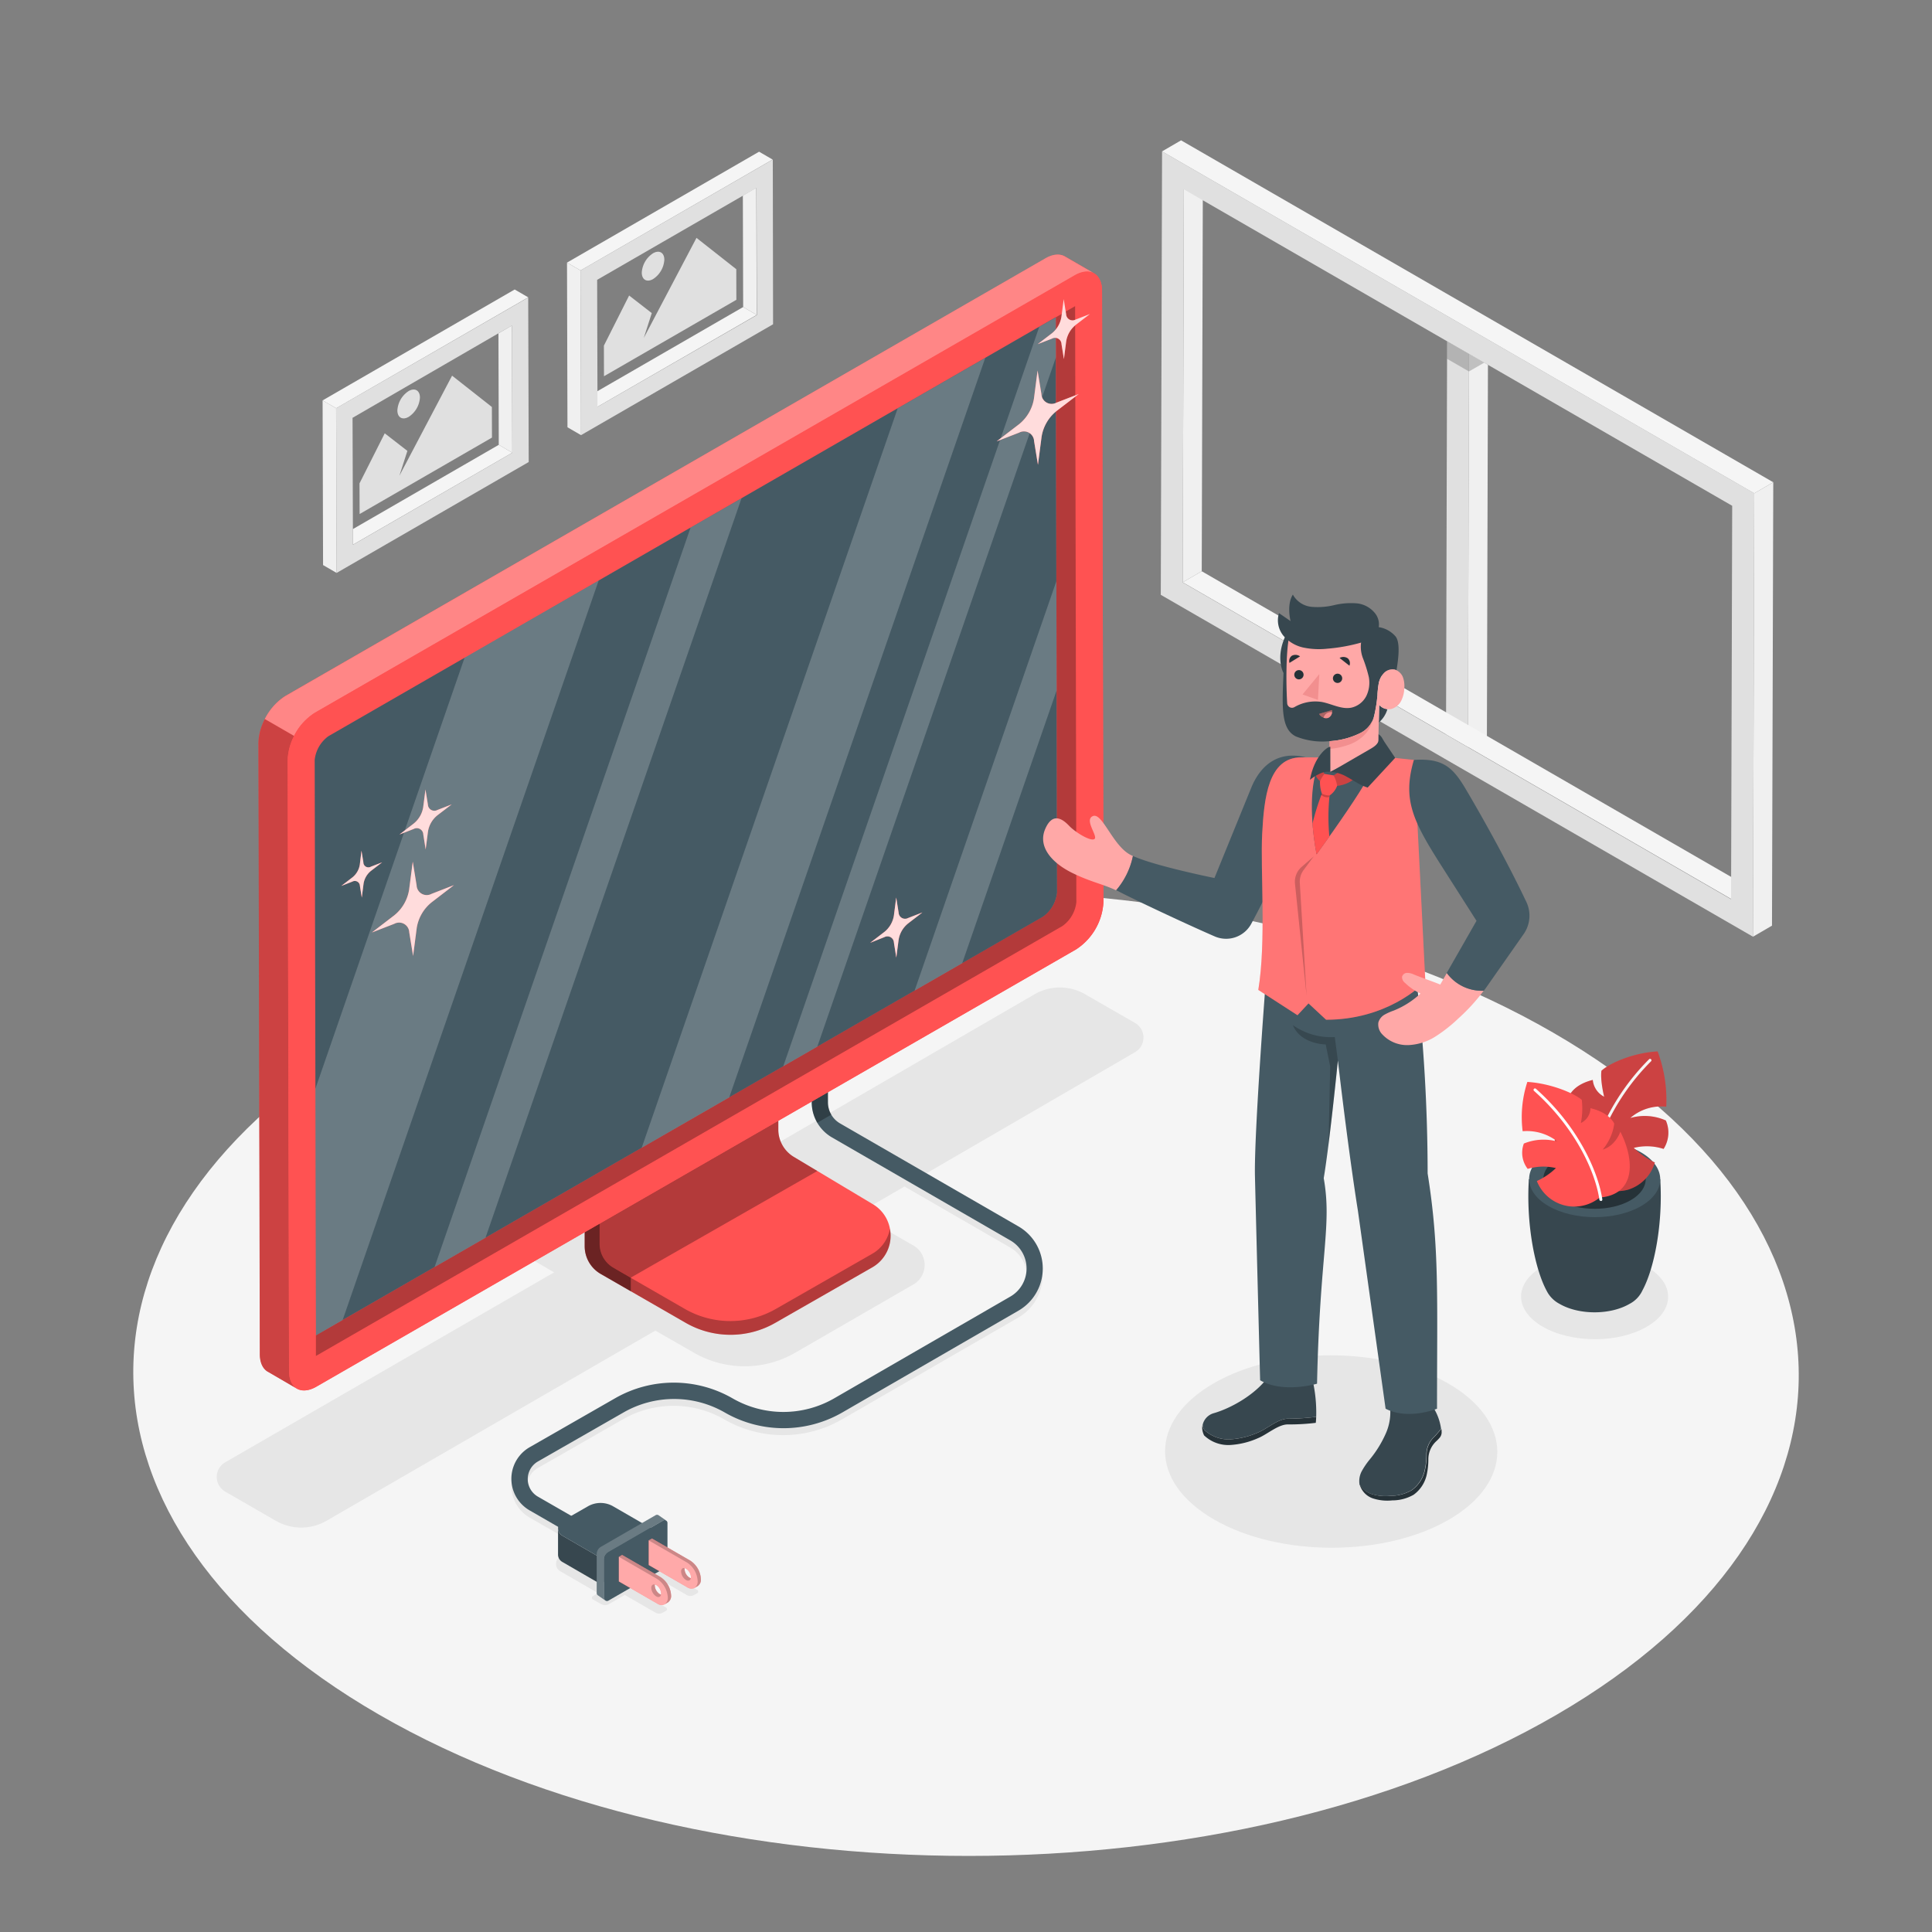 <svg xmlns="http://www.w3.org/2000/svg" viewBox="0 0 500 500"><rect x="0" y="0" width="500" height="500" fill="#808080" stroke="none"/><g id="freepik--Floor--inject-2"><path d="M401.89,267.21c-84.44-48.75-220.89-48.75-304.77,0S13.67,395,98.1,443.75s220.9,48.75,304.79,0S486.33,316,401.89,267.21Z" style="fill:#f5f5f5"></path></g><g id="freepik--Shadows--inject-2"><path d="M293.84,264.79l-13-7.47a13.08,13.08,0,0,0-13.1,0L195.84,299l-6.35-3.65-52.07,30.47,6,3.46L58.28,378.45a4.37,4.37,0,0,0,0,7.57l13.11,7.56a13.12,13.12,0,0,0,13.11,0l85.1-49.22,10,5.73a26.23,26.23,0,0,0,26.19,0l30.59-17.67a5.82,5.82,0,0,0,0-10.09L222,314.06l12.08-7L261.5,322.9a8.39,8.39,0,0,1,0,14.53l-45.61,26.35a26.33,26.33,0,0,1-26.27,0,30.52,30.52,0,0,0-30.36-.06L137.11,376.4a9.43,9.43,0,0,0,0,16.37l12.71,7.32L145,402.83a2.18,2.18,0,0,0-1.1,1.82v.1a2.15,2.15,0,0,0,1.09,1.88l9.78,5.67-1.33.77a.5.5,0,0,0,0,.86l2.17,1.23a2,2,0,0,0,1.94,0l4.14-2.39,7.93,4.57a1.93,1.93,0,0,0,1.93,0l.82-.45a.5.5,0,0,0,0-.86l-8.18-4.72,5.51-3.18,8,4.64a1.92,1.92,0,0,0,1.94,0l.81-.45a.49.49,0,0,0,0-.85l-8.29-4.79,4.17-2.4-3.88-2.22-4.15,2.39-6.91-4-.41.23-2.86-1.66a6.59,6.59,0,0,0-6.56,0l-1.82,1,2.09-3.63-12.72-7.32a5.25,5.25,0,0,1,0-9.1l22.16-12.69a26.31,26.31,0,0,1,26.18.06,30.5,30.5,0,0,0,30.45,0l45.62-26.34a12.59,12.59,0,0,0,0-21.81l-25.34-14.63,55.59-32.27A4.37,4.37,0,0,0,293.84,264.79Z" style="fill:#e6e6e6"></path><path d="M374.81,358.05c-16.85-9.73-44.06-9.73-60.8,0s-16.64,25.49.2,35.21,44.06,9.73,60.8,0S391.65,367.77,374.81,358.05Z" style="fill:#e6e6e6"></path><path d="M426.1,327.78c-7.46-4.31-19.5-4.31-26.91,0s-7.37,11.28.09,15.58,19.5,4.31,26.91,0S433.55,332.08,426.1,327.78Z" style="fill:#e6e6e6"></path></g><g id="freepik--Window--inject-2"><polygon points="374.51 88.29 374.23 190.04 379.89 193.31 380.18 91.56 374.51 88.29" style="fill:#e0e0e0"></polygon><polygon points="380.18 91.56 380.18 91.56 379.89 193.31 384.81 190.45 385.08 94.39 380.18 91.56" style="fill:#f0f0f0"></polygon><rect x="377.34" y="86.66" height="6.54" transform="matrix(0.5, -0.87, 0.87, 0.5, 110.79, 371.75)" style="fill:#e0e0e0"></rect><polygon points="380.16 96.13 380.18 91.56 374.51 88.29 374.5 92.86 380.16 96.13 380.16 96.13" style="opacity:0.2"></polygon><polygon points="380.16 96.13 384.13 93.85 380.18 91.56 380.18 91.56 380.16 96.13" style="opacity:0.2"></polygon><rect x="377.34" y="86.66" height="6.54" transform="matrix(0.5, -0.87, 0.87, 0.5, 110.79, 371.75)" style="fill:#e0e0e0"></rect><polygon points="306.38 48.95 311.3 46.09 311.01 147.84 306.09 150.7 306.38 48.95" style="fill:#f0f0f0"></polygon><polygon points="306.09 150.7 311.01 147.84 452.95 229.79 448.03 232.65 306.09 150.7" style="fill:#f5f5f5"></polygon><path d="M300.74,39.18,454,127.66l-.33,114.76L300.41,153.94ZM448,232.65l.29-101.75L306.38,49l-.29,101.74,141.94,82" style="fill:#e0e0e0"></path><polygon points="300.74 39.18 305.66 36.32 458.92 124.81 454 127.67 300.74 39.18" style="fill:#f5f5f5"></polygon><polygon points="454 127.67 458.92 124.81 458.59 239.56 453.67 242.42 454 127.67" style="fill:#f0f0f0"></polygon></g><g id="freepik--Plant--inject-2"><path d="M429.67,305.16l-17,.5-17-.5c-.73,11.47,1.51,23.16,4.59,28.87h0a7.74,7.74,0,0,0,3.37,3.42c5,2.9,13.1,2.9,18.08,0a7.46,7.46,0,0,0,3.36-3.51C428.18,328.2,430.4,316.57,429.67,305.16Z" style="fill:#37474f"></path><path d="M424.66,298.21c6.65,3.84,6.68,10.07.08,13.91s-17.37,3.84-24,0-6.69-10.07-.08-13.91S418,294.37,424.66,298.21Z" style="fill:#455a64"></path><path d="M422,299.74c5.19,3,5.21,7.85.06,10.85s-13.55,3-18.74,0-5.22-7.86-.06-10.85S416.84,296.74,422,299.74Z" style="fill:#263238"></path><path d="M411.27,305.64a11.2,11.2,0,0,0,10,2.27,10.43,10.43,0,0,0,7-7.06,20.44,20.44,0,0,1-5.45-3.78,14,14,0,0,1,7.72.27,7.85,7.85,0,0,0,.58-7.36,13.47,13.47,0,0,0-9.21-.64,12.21,12.21,0,0,1,9.31-2.93,35.7,35.7,0,0,0-2.23-14.3c-6.33.33-12.47,3.06-14.54,5-.35,2.53.7,6.72.7,6.72a5.44,5.44,0,0,1-2.94-4.35c-4,1-5.66,3-6.28,4.48a16.59,16.59,0,0,0,3.75,7.6c-3.72-1.12-5.23-5.27-5.23-5.27C400.74,295,401.43,304.8,411.27,305.64Z" style="fill:#FF5252"></path><path d="M411.27,305.64a11.2,11.2,0,0,0,10,2.27,10.43,10.43,0,0,0,7-7.06,20.44,20.44,0,0,1-5.45-3.78,14,14,0,0,1,7.72.27,7.85,7.85,0,0,0,.58-7.36,13.47,13.47,0,0,0-9.21-.64,12.21,12.21,0,0,1,9.31-2.93,35.7,35.7,0,0,0-2.23-14.3c-6.33.33-12.47,3.06-14.54,5-.35,2.53.7,6.72.7,6.72a5.44,5.44,0,0,1-2.94-4.35c-4,1-5.66,3-6.28,4.48a16.59,16.59,0,0,0,3.75,7.6c-3.72-1.12-5.23-5.27-5.23-5.27C400.74,295,401.43,304.8,411.27,305.64Z" style="opacity:0.2"></path><path d="M411.05,306.58h0a.37.37,0,0,1-.34-.39c.61-8,5.18-21.2,16.09-32.08a.37.37,0,0,1,.52.52c-10.77,10.74-15.28,23.74-15.88,31.61A.35.35,0,0,1,411.05,306.58Z" style="fill:#f5f5f5"></path><path d="M414,309.92a10.4,10.4,0,0,1-16.26-4.27,17.7,17.7,0,0,0,4.93-3.35,14,14,0,0,0-7.3.21,6.8,6.8,0,0,1-1-6.56,13.43,13.43,0,0,1,8.69-.52,12.84,12.84,0,0,0-9-2.67A29.18,29.18,0,0,1,395.28,280c6,.37,12,2.87,14.08,4.64a19,19,0,0,1-.24,6,4.38,4.38,0,0,0,2.5-3.84c3.78.91,5.48,2.68,6.15,4a13.22,13.22,0,0,1-3,6.71c3.41-1,4.57-4.63,4.57-4.63C423.23,300.54,423.17,309.19,414,309.92Z" style="fill:#FF5252"></path><path d="M414.28,310.79a.37.37,0,0,1-.36-.31c-1-7-6.09-18.52-16.93-28.17a.37.37,0,0,1,0-.52.37.37,0,0,1,.52,0c11,9.79,16.11,21.53,17.17,28.61a.37.37,0,0,1-.31.42Z" style="fill:#fff"></path></g><g id="freepik--Picture--inject-2"><polygon points="129 86.26 91.23 108.06 91.32 136.93 129.08 115.12 129 86.26" style="fill:none"></polygon><polygon points="129 86.26 129.08 115.12 132.58 117.16 132.49 84.24 129 86.26" style="fill:#f0f0f0"></polygon><polygon points="91.32 136.93 91.33 140.97 132.58 117.16 129.08 115.12 91.32 136.93" style="fill:#f5f5f5"></polygon><path d="M136.7,77,87,105.65l.12,42.62,49.71-28.7ZM91.33,141v-4l-.09-28.87L129,86.26l3.49-2,.09,32.91Z" style="fill:#e0e0e0"></path><polygon points="136.7 76.95 133.2 74.92 83.49 103.62 86.99 105.65 136.7 76.95" style="fill:#f5f5f5"></polygon><polygon points="83.49 103.62 83.61 146.24 87.11 148.27 86.99 105.65 83.49 103.62" style="fill:#f0f0f0"></polygon><polygon points="192.25 50.6 154.48 72.4 154.56 101.27 192.33 79.46 192.25 50.6" style="fill:none"></polygon><polygon points="192.25 50.6 192.33 79.46 195.83 81.5 195.73 48.58 192.25 50.6" style="fill:#f0f0f0"></polygon><polygon points="154.56 101.27 154.57 105.31 195.83 81.5 192.33 79.46 154.56 101.27" style="fill:#f5f5f5"></polygon><path d="M200,41.29,150.24,70l.12,42.62,49.71-28.7Zm-45.38,64v-4l-.08-28.87,37.77-21.8,3.48-2,.1,32.92Z" style="fill:#e0e0e0"></path><polygon points="199.95 41.29 196.45 39.26 146.74 67.96 150.24 69.99 199.95 41.29" style="fill:#f5f5f5"></polygon><polygon points="146.74 67.96 146.86 110.58 150.36 112.61 150.24 69.99 146.74 67.96" style="fill:#f0f0f0"></polygon><polygon points="117 97.22 127.3 105.33 127.32 113.25 93.07 133.03 93.04 125.1 99.57 112.14 105.43 116.69 103.36 123.13 106.37 117.41 117 97.22" style="fill:#e0e0e0"></polygon><path d="M105.75,101.21c1.61-.93,2.92-.18,2.93,1.67a6.44,6.44,0,0,1-2.91,5c-1.61.93-2.93.18-2.93-1.67A6.41,6.41,0,0,1,105.75,101.21Z" style="fill:#e0e0e0"></path><polygon points="180.25 61.56 190.55 69.67 190.57 77.59 156.31 97.37 156.29 89.44 162.82 76.48 168.68 81.03 166.61 87.47 169.62 81.75 180.25 61.56" style="fill:#e0e0e0"></polygon><path d="M169,65.55c1.62-.93,2.93-.18,2.93,1.67a6.41,6.41,0,0,1-2.91,5c-1.61.93-2.92.18-2.93-1.67A6.44,6.44,0,0,1,169,65.55Z" style="fill:#e0e0e0"></path></g><g id="freepik--Monitor--inject-2"><path d="M149.8,398.23l-12.71-7.33a9.43,9.43,0,0,1,0-16.37l22.15-12.69a30.52,30.52,0,0,1,30.36.06,26.33,26.33,0,0,0,26.27,0l45.61-26.35a8.39,8.39,0,0,0,0-14.53l-46.17-26.66a10.52,10.52,0,0,1-5.24-9.08V279.2h4.19v6.09a6.32,6.32,0,0,0,3.15,5.45l46.16,26.65a12.59,12.59,0,0,1,0,21.81L218,365.54a30.47,30.47,0,0,1-30.45,0,26.33,26.33,0,0,0-26.18,0l-22.16,12.69a5.25,5.25,0,0,0,0,9.1l12.72,7.32Z" style="fill:#455a64"></path><path d="M214.28,285.29V279.2h-4.19v6.09a10.5,10.5,0,0,0,1.43,5.28l3.63-2.1A6.38,6.38,0,0,1,214.28,285.29Z" style="opacity:0.3"></path><path d="M144.42,395.43v.07s0-.05,0-.07Z" style="fill:#37474f"></path><path d="M155.39,403.14l-9.88-5.72a2.2,2.2,0,0,1-1.09-1.89v6.73h0a2.18,2.18,0,0,0,1.08,1.95l9.88,5.72,13.17-7.6-5.88-3.4Z" style="fill:#37474f"></path><path d="M145.51,397.42l9.88,5.72,7.29-4.21,5.88-3.39-9.87-5.7a6.55,6.55,0,0,0-6.55,0l-6.62,3.79a2.16,2.16,0,0,0-1.09,1.81s0,.05,0,.07v0A2.2,2.2,0,0,0,145.51,397.42Z" style="fill:#455a64"></path><path d="M156.38,413.63V403.57a2.18,2.18,0,0,1,1.1-1.89l14.16-8.18a.72.72,0,0,1,.8.05h0l-1.95-1.36h0a.71.71,0,0,0-.8-.06l-14.17,8.18a2.2,2.2,0,0,0-1.09,1.9v10.06a.72.72,0,0,0,.35.62h0l1.92,1.34h0A.7.7,0,0,1,156.38,413.63Z" style="fill:#455a64"></path><path d="M156.38,413.63V403.57a2.18,2.18,0,0,1,1.1-1.89l14.16-8.18a.72.72,0,0,1,.8.05h0l-1.95-1.36h0a.71.71,0,0,0-.8-.06l-14.17,8.18a2.2,2.2,0,0,0-1.09,1.9v10.06a.72.72,0,0,0,.35.62h0l1.92,1.34h0A.7.7,0,0,1,156.38,413.63Z" style="fill:#fff;opacity:0.2"></path><path d="M172.44,393.55a.72.72,0,0,0-.8-.05l-14.16,8.18a2.18,2.18,0,0,0-1.1,1.89v10.06a.7.7,0,0,0,.32.6.73.73,0,0,0,.78,0l14.16-8.18a2.2,2.2,0,0,0,1.1-1.9V394.13A.71.71,0,0,0,172.44,393.55Z" style="fill:#455a64"></path><path d="M173.68,412.91a6.07,6.07,0,0,0-2.75-4.77L161,402.42l-.84.49,0,6.36,9.91,5.72a1.92,1.92,0,0,0,2,.18h0l.82-.48h0A2,2,0,0,0,173.68,412.91Zm-2.59-.24a1.54,1.54,0,0,1-.37-.14,2.82,2.82,0,0,1-1.27-2.2,1.09,1.09,0,0,1,0-.26,1.37,1.37,0,0,1,.38.14,2.78,2.78,0,0,1,1.27,2.21A.93.93,0,0,1,171.09,412.67Z" style="fill:#FF5252"></path><path d="M173.68,412.91a6.07,6.07,0,0,0-2.75-4.77L161,402.42l-.84.49,0,6.36,9.91,5.72a1.92,1.92,0,0,0,2,.18h0l.82-.48h0A2,2,0,0,0,173.68,412.91Zm-2.59-.24a1.54,1.54,0,0,1-.37-.14,2.82,2.82,0,0,1-1.27-2.2,1.09,1.09,0,0,1,0-.26,1.37,1.37,0,0,1,.38.14,2.78,2.78,0,0,1,1.27,2.21A.93.93,0,0,1,171.09,412.67Z" style="fill:#fff;opacity:0.5"></path><path d="M173.68,412.91a6.07,6.07,0,0,0-2.75-4.77L161,402.42l-.84.49,9.9,5.72a6.08,6.08,0,0,1,2.76,4.77,1.94,1.94,0,0,1-.8,1.77h0l.82-.48h0A2,2,0,0,0,173.68,412.91Z" style="opacity:0.2"></path><g style="opacity:0.2"><path d="M169.45,410.33a1.09,1.09,0,0,1,0-.26c-.52-.11-.89.22-.9.88a2.8,2.8,0,0,0,1.27,2.19c.63.36,1.15.15,1.26-.46a1.36,1.36,0,0,1-.39-.15A2.82,2.82,0,0,1,169.45,410.33Z"></path></g><path d="M181.39,408.66a6.07,6.07,0,0,0-2.75-4.77l-9.91-5.72-.84.49,0,6.37,9.91,5.72a1.94,1.94,0,0,0,2,.18h0l.82-.48h0l0,0h0A2,2,0,0,0,181.39,408.66Zm-2.58-.23a1.3,1.3,0,0,1-.38-.15,2.8,2.8,0,0,1-1.27-2.19,1.18,1.18,0,0,1,0-.27,1.3,1.3,0,0,1,.38.15,2.8,2.8,0,0,1,1.28,2.2A2,2,0,0,1,178.81,408.43Z" style="fill:#FF5252"></path><path d="M181.39,408.66a6.07,6.07,0,0,0-2.75-4.77l-9.91-5.72-.84.49,0,6.37,9.91,5.72a1.94,1.94,0,0,0,2,.18h0l.82-.48h0l0,0h0A2,2,0,0,0,181.39,408.66Zm-2.58-.23a1.3,1.3,0,0,1-.38-.15,2.8,2.8,0,0,1-1.27-2.19,1.18,1.18,0,0,1,0-.27,1.3,1.3,0,0,1,.38.15,2.8,2.8,0,0,1,1.28,2.2A2,2,0,0,1,178.81,408.43Z" style="fill:#fff;opacity:0.5"></path><path d="M181.39,408.66a6.07,6.07,0,0,0-2.75-4.77l-9.91-5.72-.84.49,9.91,5.72a6.07,6.07,0,0,1,2.75,4.77,2,2,0,0,1-.8,1.78h0l.82-.48h0l0,0h0A2,2,0,0,0,181.39,408.66Z" style="opacity:0.2"></path><g style="opacity:0.2"><path d="M177.16,406.09a1.12,1.12,0,0,1,0-.27c-.51-.11-.89.23-.89.88a2.78,2.78,0,0,0,1.26,2.2c.63.36,1.15.14,1.26-.47a1.47,1.47,0,0,1-.39-.15A2.8,2.8,0,0,1,177.16,406.09Z"></path></g><path d="M230.31,318a9.3,9.3,0,0,0-4.41-6.35L205.43,299.4a8.28,8.28,0,0,1-4-7.1v-9.75l-46.25,26.74-3.86,2.23v11a8.28,8.28,0,0,0,4.14,7.17l22,12.66a23.28,23.28,0,0,0,23.19,0L225.73,328A9.42,9.42,0,0,0,230.31,318Z" style="fill:#FF5252"></path><path d="M225.73,324.48l-24.94,14.27a23.66,23.66,0,0,1-23.55,0l-18.51-10.66a7.13,7.13,0,0,1-3.55-6.14V309.29l-3.86,2.23v11a8.28,8.28,0,0,0,4.14,7.17l22,12.66a23.28,23.28,0,0,0,23.19,0L225.73,328a9.42,9.42,0,0,0,4.58-10A9.33,9.33,0,0,1,225.73,324.48Z" style="opacity:0.3"></path><path d="M158.73,328.05a7.13,7.13,0,0,1-3.55-6.14V309.29l-3.86,2.23v11a8.28,8.28,0,0,0,4.14,7.17l7.79,4.49v-3.5Z" style="opacity:0.4"></path><path d="M158.73,328.05l4.51,2.6h0l48.29-27.6-6.1-3.65a8.28,8.28,0,0,1-4-7.1v-9.75l-46.25,26.74v12.62A7.13,7.13,0,0,0,158.73,328.05Z" style="opacity:0.3"></path><path d="M285.21,75.29c0-2.21-.78-3.77-2-4.51h0l0,0,0,0-7.41-4.29h0c-1.3-.82-3.12-.75-5.15.42L73.94,180.08c-.26.15-.52.32-.77.49l-.23.18c-.17.13-.35.26-.51.4l-.26.22-.47.42c-.08.08-.16.17-.25.25l-.44.47-.23.26c-.14.17-.29.34-.43.52l-.2.25c-.14.19-.29.39-.43.6l-.15.22c-.16.23-.3.46-.45.7l-.1.16c-.17.29-.33.58-.49.88h0c-.09.18-.18.36-.26.55s-.09.17-.13.26l-.21.5-.13.33-.17.47-.13.37c0,.15-.09.3-.13.44s-.07.28-.11.42-.07.27-.1.41l-.09.45-.06.37a4.78,4.78,0,0,0-.06.53c0,.09,0,.19,0,.29,0,.27,0,.54,0,.8l.36,158.18c0,2.12.72,3.63,1.88,4.41h0a3.84,3.84,0,0,0,.39.22l7.31,4.26.11.06,0,0c1.28.67,3,.54,4.91-.56L278.51,245.69a15.58,15.58,0,0,0,7.06-12.23Zm-12,6.83-118.3,68.12h0l-34.7,20h0L85,190.52,278.24,79.23Z" style="fill:#FF5252"></path><path d="M74.8,354.86l-.36-158.17a15.53,15.53,0,0,1,7.06-12.22L278.11,71.24c1.94-1.12,3.7-1.23,5-.52l-7.41-4.29h0c-1.3-.82-3.12-.75-5.15.42L73.94,180.08a15.57,15.57,0,0,0-7.06,12.22l.36,158.18c0,2.12.72,3.63,1.88,4.41h0a3.84,3.84,0,0,0,.39.22l7.31,4.26C75.58,358.63,74.8,357.07,74.8,354.86Z" style="fill:#FF5252"></path><path d="M275.69,66.43h0c-1.3-.82-3.12-.75-5.15.42L73.94,180.08a14.88,14.88,0,0,0-5.41,6l7.57,4.37a14.74,14.74,0,0,1,5.4-6L278.11,71.24c1.94-1.12,3.7-1.23,5-.52Z" style="fill:#fff;opacity:0.3"></path><path d="M66.88,192.3l.36,158.18c0,2.12.72,3.63,1.88,4.41h0a3.84,3.84,0,0,0,.39.22l7.31,4.26c-1.25-.75-2-2.31-2-4.52l-.36-158.17a13.82,13.82,0,0,1,1.66-6.21l-7.57-4.37A14,14,0,0,0,66.88,192.3Z" style="opacity:0.2"></path><path d="M283.18,70.77l0,0,0,0Z" style="fill:#ffa8a7"></path><path d="M285.21,75.29c0-2.21-.78-3.77-2-4.51l0,0,0,0c-1.29-.71-3.05-.6-5,.52L81.5,184.47a15.53,15.53,0,0,0-7.06,12.22l.36,158.17c0,2.21.78,3.77,2,4.52l.11.06,0,0c1.28.67,3,.54,4.91-.56L278.51,245.69a15.58,15.58,0,0,0,7.06-12.23ZM275,239.63,81.77,350.92l-.34-154.25A8.75,8.75,0,0,1,85,190.52L278.24,79.23l.34,154.25A8.75,8.75,0,0,1,275,239.63Z" style="fill:#FF5252"></path><path d="M278.24,79.23l-5,2.89L273.57,231a8.8,8.8,0,0,1-3.57,6.15L81.76,345.59v5.33L275,239.63a8.75,8.75,0,0,0,3.56-6.15Z" style="fill:#FF5252"></path><path d="M278.24,79.23l-5,2.89L273.57,231a8.8,8.8,0,0,1-3.57,6.15L81.76,345.59v5.33L275,239.63a8.75,8.75,0,0,0,3.56-6.15Z" style="opacity:0.3"></path><path d="M273.57,231l-.34-148.92L85,190.52a8.75,8.75,0,0,0-3.56,6.15l.33,148.92L270,237.19A8.8,8.8,0,0,0,273.57,231Z" style="fill:#455a64"></path><g style="opacity:0.2"><polygon points="232.32 105.68 166.07 297.04 188.73 284 254.98 92.63 232.32 105.68" style="fill:#fff"></polygon><polygon points="178.72 136.54 112.47 327.9 125.65 320.32 191.9 128.96 178.72 136.54" style="fill:#fff"></polygon><polygon points="120.23 170.22 81.62 281.77 81.76 345.59 88.68 341.61 154.93 150.24 120.23 170.22" style="fill:#fff"></polygon><polygon points="273.39 150.4 236.7 256.37 249.02 249.28 273.45 178.7 273.39 150.4" style="fill:#fff"></polygon><polygon points="273.24 82.12 268.96 84.58 202.71 275.94 211.52 270.87 273.26 92.53 273.24 82.12" style="fill:#fff"></polygon></g></g><g id="freepik--Sparkles--inject-2"><path d="M106.82,223l1,6.13a2.62,2.62,0,0,0,3.86,2.2l5.81-2.26-5.8,4.46a10.64,10.64,0,0,0-3.84,6.64l-.94,7.23-1-6.12a2.62,2.62,0,0,0-3.86-2.2l-5.81,2.25,5.8-4.45a10.66,10.66,0,0,0,3.84-6.65Z" style="fill:#FF5252"></path><path d="M110.11,204.32l.63,3.9a1.67,1.67,0,0,0,2.46,1.4l3.7-1.44L113.2,211a6.75,6.75,0,0,0-2.44,4.23l-.6,4.61-.62-3.9a1.67,1.67,0,0,0-2.46-1.41l-3.7,1.44,3.69-2.84a6.79,6.79,0,0,0,2.45-4.23Z" style="fill:#FF5252"></path><path d="M268.52,95.89l1,6.12a2.63,2.63,0,0,0,3.87,2.2l5.81-2.25-5.81,4.45a10.65,10.65,0,0,0-3.83,6.65l-.94,7.23-1-6.12a2.62,2.62,0,0,0-3.86-2.21l-5.82,2.26,5.81-4.45a10.66,10.66,0,0,0,3.84-6.65Z" style="fill:#FF5252"></path><path d="M275.29,77.4l.62,3.9a1.66,1.66,0,0,0,2.46,1.4l3.7-1.43-3.69,2.83a6.84,6.84,0,0,0-2.45,4.24l-.59,4.6-.63-3.9a1.66,1.66,0,0,0-2.46-1.4l-3.7,1.43,3.7-2.83A6.78,6.78,0,0,0,274.69,82Z" style="fill:#FF5252"></path><path d="M231.94,232.27l.62,3.9a1.67,1.67,0,0,0,2.46,1.41l3.7-1.44L235,239a6.77,6.77,0,0,0-2.44,4.23l-.6,4.6-.62-3.9a1.67,1.67,0,0,0-2.46-1.4L225.2,244l3.7-2.84a6.78,6.78,0,0,0,2.44-4.23Z" style="fill:#FF5252"></path><path d="M93.55,220.15l.49,3A1.3,1.3,0,0,0,96,224.29l2.9-1.12L96,225.39a5.3,5.3,0,0,0-1.91,3.31l-.46,3.6-.49-3.05a1.31,1.31,0,0,0-1.93-1.1l-2.89,1.13,2.89-2.22a5.26,5.26,0,0,0,1.91-3.31Z" style="fill:#FF5252"></path><g style="opacity:0.8"><path d="M106.82,223l1,6.13a2.62,2.62,0,0,0,3.86,2.2l5.81-2.26-5.8,4.46a10.64,10.64,0,0,0-3.84,6.64l-.94,7.23-1-6.12a2.62,2.62,0,0,0-3.86-2.2l-5.81,2.25,5.8-4.45a10.66,10.66,0,0,0,3.84-6.65Z" style="fill:#fff"></path><path d="M110.11,204.32l.63,3.9a1.67,1.67,0,0,0,2.46,1.4l3.7-1.44L113.2,211a6.75,6.75,0,0,0-2.44,4.23l-.6,4.61-.62-3.9a1.67,1.67,0,0,0-2.46-1.41l-3.7,1.44,3.69-2.84a6.79,6.79,0,0,0,2.45-4.23Z" style="fill:#fff"></path><path d="M268.52,95.89l1,6.12a2.63,2.63,0,0,0,3.87,2.2l5.81-2.25-5.81,4.45a10.65,10.65,0,0,0-3.83,6.65l-.94,7.23-1-6.12a2.62,2.62,0,0,0-3.86-2.21l-5.82,2.26,5.81-4.45a10.66,10.66,0,0,0,3.84-6.65Z" style="fill:#fff"></path><path d="M275.29,77.4l.62,3.9a1.66,1.66,0,0,0,2.46,1.4l3.7-1.43-3.69,2.83a6.84,6.84,0,0,0-2.45,4.24l-.59,4.6-.63-3.9a1.66,1.66,0,0,0-2.46-1.4l-3.7,1.43,3.7-2.83A6.78,6.78,0,0,0,274.69,82Z" style="fill:#fff"></path><path d="M231.94,232.27l.62,3.9a1.67,1.67,0,0,0,2.46,1.41l3.7-1.44L235,239a6.77,6.77,0,0,0-2.44,4.23l-.6,4.6-.62-3.9a1.67,1.67,0,0,0-2.46-1.4L225.2,244l3.7-2.84a6.78,6.78,0,0,0,2.44-4.23Z" style="fill:#fff"></path><path d="M93.55,220.15l.49,3A1.3,1.3,0,0,0,96,224.29l2.9-1.12L96,225.39a5.3,5.3,0,0,0-1.91,3.31l-.46,3.6-.49-3.05a1.31,1.31,0,0,0-1.93-1.1l-2.89,1.13,2.89-2.22a5.26,5.26,0,0,0,1.91-3.31Z" style="fill:#fff"></path></g></g><g id="freepik--Character--inject-2"><path d="M292.15,221c-4.34-2.66-6.94-10.76-9.3-9.8s1.39,5.25.39,5.94-5-1.79-6.54-3.41-4.23-3.76-6.2.81,1.68,8.74,6.95,11.35c4.78,2.36,7.85,2.85,11.41,4.53a19.59,19.59,0,0,0,4.34-8.87A11.06,11.06,0,0,1,292.15,221Z" style="fill:#ffa8a7"></path><path d="M338.38,196.12c-7.1-2-12,1.47-14.58,7.8l-9.5,23.31s-15.5-3.13-21.1-5.71a19.59,19.59,0,0,1-4.34,8.87c.36.17.72.34,1.09.54,2.8,1.48,16.31,7.89,24.41,11.41a7.4,7.4,0,0,0,9.48-3.29C332.32,223.29,340.81,203.21,338.38,196.12Z" style="fill:#455a64"></path><path d="M311.62,370a9.13,9.13,0,0,0,6.81,2.49,20.68,20.68,0,0,0,7.22-1.8c2.3-.94,5.2-3.58,7.69-3.53a59.11,59.11,0,0,0,7.29-.49,37.61,37.61,0,0,0-1-9.79L328,356.58c-3.14,4.27-9.25,7.82-13.87,9.15a4.06,4.06,0,0,0-2.88,3,.15.15,0,0,1,0,.07A4.84,4.84,0,0,0,311.62,370Z" style="fill:#37474f"></path><path d="M333.34,367.17c-2.49-.05-5.39,2.59-7.69,3.53a20.68,20.68,0,0,1-7.22,1.8,9.13,9.13,0,0,1-6.81-2.49,4.84,4.84,0,0,1-.41-1.17.15.15,0,0,0,0-.07,3.76,3.76,0,0,0,0,1.53,5,5,0,0,0,.41,1.18,9.08,9.08,0,0,0,6.81,2.48,20.68,20.68,0,0,0,7.22-1.8c2.3-.94,5.2-3.57,7.69-3.52a55.91,55.91,0,0,0,7.18-.41c.06-.52.09-1,.11-1.55A59.11,59.11,0,0,1,333.34,367.17Z" style="fill:#263238"></path><path d="M369.21,376.44a17.58,17.58,0,0,1-.38,3.76,8.68,8.68,0,0,1-3.46,5.47,11.24,11.24,0,0,1-5.5,1.46,12.4,12.4,0,0,1-5-.52,5.68,5.68,0,0,1-2.95-2.39.2.2,0,0,1,0,.07,5.28,5.28,0,0,0,3.4,3.5,12.17,12.17,0,0,0,5,.51,11.14,11.14,0,0,0,5.51-1.45,8.68,8.68,0,0,0,3.46-5.47,18.3,18.3,0,0,0,.37-3.76,6.35,6.35,0,0,1,2-4.59,9.53,9.53,0,0,0,.89-.91,2.17,2.17,0,0,0,.54-1.63c0-.24,0-.47-.07-.69-.46.53-1.54,1.8-1.81,2.05A6.27,6.27,0,0,0,369.21,376.44Z" style="fill:#263238"></path><path d="M359.65,363.36a13.56,13.56,0,0,1-1,7.61,29,29,0,0,1-4.07,6.63,19.5,19.5,0,0,0-2.12,3.07,5.47,5.47,0,0,0-.61,3.55,5.68,5.68,0,0,0,2.95,2.39,12.4,12.4,0,0,0,5,.52,11.24,11.24,0,0,0,5.5-1.46,8.68,8.68,0,0,0,3.46-5.47,17.58,17.58,0,0,0,.38-3.76,6.27,6.27,0,0,1,2-4.59c.27-.25,1.35-1.52,1.81-2.05a13.78,13.78,0,0,0-1.87-5.31Z" style="fill:#37474f"></path><path d="M327.47,255.4s-2.94,38.34-2.69,49,1.34,52.81,1.34,52.81c6,3.49,14.73.89,14.73.89.71-33.64,3.91-40.88,1.73-53.19,1.54-9.14,3.66-30.44,3.66-30.44,3,25.62,5.18,38.82,5.18,38.82l7.17,51.28c5.89,3.05,13.31,0,13.31,0,0-29.23.64-41.6-2.43-60.89a440.07,440.07,0,0,0-3-51Z" style="fill:#455a64"></path><path d="M334.59,265.3c2.06,5,8.5,5,8.5,5l1.16,5.68-.43,20.19c1.23-9.82,2.42-21.7,2.42-21.7l-.8-6.08A17.06,17.06,0,0,1,334.59,265.3Z" style="opacity:0.2"></path><path d="M361.16,164.7a7.19,7.19,0,0,0-4.57-2.43l-23.87,2.22c-2.75,5.83-.55,9.68-.55,9.68-.37,8.9-.68,14.55,3.23,16.43a18.4,18.4,0,0,0,8.72,1.21,20.72,20.72,0,0,0,8-2.13l.13-.07a6.7,6.7,0,0,0,3.42-4.49,36,36,0,0,0,.82-5.26,22.94,22.94,0,0,1,.33-3,5.43,5.43,0,0,1,1.34-2.67,3.11,3.11,0,0,1,2.75-.92,2.72,2.72,0,0,1,.5.19C362.08,169.51,362.28,166.08,361.16,164.7Z" style="fill:#37474f"></path><path d="M352.42,165.38a8.26,8.26,0,0,0,.32,5,36.27,36.27,0,0,1,1.51,4.85,7.93,7.93,0,0,1-.65,4.9,5.79,5.79,0,0,1-3.81,3c-2.56.54-5.07-.95-7.64-1.45A10.71,10.71,0,0,0,335,183a1.25,1.25,0,0,1-1.88-1c-.31-5.12-.3-13.15.46-16.91Z" style="fill:#ffa8a7"></path><polygon points="354.86 188.25 354.86 188.25 354.85 188.25 354.86 188.25" style="fill:#ffa8a7"></polygon><path d="M356.94,182.42s-.05,2.08-.1,4.56a7.18,7.18,0,0,0,2.22-3.45A3.22,3.22,0,0,1,356.94,182.42Z" style="fill:#37474f"></path><path d="M334,160.74l-3-2.06a6.31,6.31,0,0,0,1.14,5.84,9.42,9.42,0,0,0,5.23,3.08,19.82,19.82,0,0,0,6.15.28,45.5,45.5,0,0,0,8.88-1.62,7.18,7.18,0,0,0,3.49-1.83,4.62,4.62,0,0,0,.18-5.44,6.92,6.92,0,0,0-4.9-2.84,18.72,18.72,0,0,0-5.91.46,18.14,18.14,0,0,1-5.91.43,6.17,6.17,0,0,1-4.76-3.16C332.9,156.59,334,160.74,334,160.74Z" style="fill:#37474f"></path><polygon points="341.44 174.45 337.09 179.73 341.08 181.14 341.44 174.45" style="fill:#f28f8f"></polygon><path d="M344.73,183.76l-3.36,1a2.07,2.07,0,0,0,2.27,1A1.85,1.85,0,0,0,344.73,183.76Z" style="fill:#f28f8f"></path><path d="M344.73,183.76l-3.36,1a2.07,2.07,0,0,0,2.27,1A1.85,1.85,0,0,0,344.73,183.76Z" style="opacity:0.3"></path><path d="M342.54,185.76a1.81,1.81,0,0,0,1.1.07,1.69,1.69,0,0,0,1.09-1.52,2,2,0,0,0-1.3.24A2,2,0,0,0,342.54,185.76Z" style="fill:#f28f8f"></path><path d="M347.36,175.61a1.2,1.2,0,1,1-1.13-1.26A1.2,1.2,0,0,1,347.36,175.61Z" style="fill:#263238"></path><path d="M337.36,174.69a1.21,1.21,0,0,1-1.26,1.13,1.2,1.2,0,1,1,1.26-1.13Z" style="fill:#263238"></path><path d="M336.45,169.87l-2.74,1.69a1.71,1.71,0,0,1,.61-1.85A2,2,0,0,1,336.45,169.87Z" style="fill:#263238"></path><path d="M346.68,170.28l2.55,2a1.69,1.69,0,0,0-.42-1.9A2,2,0,0,0,346.68,170.28Z" style="fill:#263238"></path><path d="M366,196.68l-5-.53L336.75,196c-8.52,0-9.61,10.49-10.1,19.77s1.08,27.95-1,40.42l10.14,6.55,2.85-3.06,4.55,4.23c15.43,0,24.51-8.56,25.68-10Z" style="fill:#FF5252"></path><path d="M366,196.68l-5-.53L336.75,196c-8.52,0-9.61,10.49-10.1,19.77s1.08,27.95-1,40.42l10.14,6.55,2.85-3.06,4.55,4.23c15.43,0,24.51-8.56,25.68-10Z" style="fill:#fff;opacity:0.2"></path><path d="M340.73,199.22c-2.27,7.24-.85,17.33,0,21.87,5.76-7.92,11.15-15.87,12.84-19l-8-3.9Z" style="fill:#455a64"></path><path d="M363.05,175.19a3.4,3.4,0,0,0-1.65-1.73,2.72,2.72,0,0,0-.5-.19,3.11,3.11,0,0,0-2.75.92,5.43,5.43,0,0,0-1.34,2.67,22.94,22.94,0,0,0-.33,3,36.41,36.41,0,0,1-.85,5.39,6.64,6.64,0,0,1-3.4,4.37l-.12.06a20.72,20.72,0,0,1-8,2.13v8l11.28-5.57a2.71,2.71,0,0,0,1.34-2.27c0-1.28.06-3.7.09-5,.05-2.48.1-4.56.1-4.56a3.22,3.22,0,0,0,2.12,1.11,2.73,2.73,0,0,0,1.11-.06,4.17,4.17,0,0,0,2.49-2.12,7.77,7.77,0,0,0,.79-3.23A6.61,6.61,0,0,0,363.05,175.19Z" style="fill:#ffa8a7"></path><path d="M353.72,189.52a7.52,7.52,0,0,0,1.39-2.89,6.71,6.71,0,0,1-2.88,3l-.12.06a20.72,20.72,0,0,1-8,2.13v2a20.44,20.44,0,0,0,4.72-1A10.63,10.63,0,0,0,353.72,189.52Z" style="fill:#f28f8f"></path><path d="M344.09,205.87l-2-.48a64.55,64.55,0,0,0-2.42,7.75,77.71,77.71,0,0,0,1.05,8c1.13-1.55,2.24-3.11,3.32-4.63A52.78,52.78,0,0,1,344.09,205.87Z" style="fill:#FF5252"></path><path d="M344,206.28c0-.13,0-.28,0-.41l-2-.48-.11.3a2.53,2.53,0,0,0,1.12.59A2.42,2.42,0,0,0,344,206.28Z" style="opacity:0.2"></path><path d="M345.15,200.67l1.56-1,3.64,2a8.42,8.42,0,0,1-4.29,1.7Z" style="fill:#FF5252"></path><path d="M342.74,200.28l-.47-1.06-1.84,1.15a3.35,3.35,0,0,0,1.19,1.74Z" style="fill:#FF5252"></path><path d="M345.15,200.67l1.56-1,3.64,2a8.42,8.42,0,0,1-4.29,1.7Z" style="opacity:0.2"></path><path d="M342.74,200.28l-.47-1.06-1.84,1.15a3.35,3.35,0,0,0,1.19,1.74Z" style="opacity:0.2"></path><path d="M346.06,203.35a9,9,0,0,0-.91-2.68l-2.41-.39a9.55,9.55,0,0,0-1.12,1.83,8.6,8.6,0,0,0,.48,3.28,4.32,4.32,0,0,0,2,.48A5.23,5.23,0,0,0,346.06,203.35Z" style="fill:#FF5252"></path><path d="M344.3,199.82c3.82-.06,6.16,3,9.65,4l7.12-7.69-2.76-4.1c-.55-.82-.71-1.51-1.54-2h0l0,1.49c0,.88-1.06,1.69-1.82,2.13Z" style="fill:#37474f"></path><path d="M344.3,199.82c-2.12-.66-5.29,2-5.29,2,1.11-6.14,4.46-8.56,5.28-8.56Z" style="fill:#37474f"></path><path d="M340,221.63l-2.61,3.51a5.06,5.06,0,0,0-1,3.34l1.75,29.17-3-28.94a5.08,5.08,0,0,1,1.74-4.37Z" style="opacity:0.2"></path><path d="M378.82,255.38a11.43,11.43,0,0,1-4.37-3.58l-1.71,3c-2.25-.91-4.62-1.7-6.86-2.61a4,4,0,0,0-1.71-.41,1.38,1.38,0,0,0-1.32,1,1.9,1.9,0,0,0,.78,1.6,14.12,14.12,0,0,0,4,2.74,22.38,22.38,0,0,1-7,4.44,14.3,14.3,0,0,0-2.36,1.06,3.41,3.41,0,0,0-1.55,2,3.68,3.68,0,0,0,1,3.06,8.79,8.79,0,0,0,6.73,2.79,14.19,14.19,0,0,0,7.09-2.25,38.88,38.88,0,0,0,5.9-4.66,48.73,48.73,0,0,0,6.52-7.14A11.39,11.39,0,0,1,378.82,255.38Z" style="fill:#ffa8a7"></path><path d="M394.31,241.75a8.29,8.29,0,0,0,.72-8.31c-6.79-14.3-15.4-28.72-15.4-28.72-3.48-6-6-8.57-13.72-8.05-3,10.25-.27,15.79,7.21,27.52l9,14.12-7.71,13.49a11.19,11.19,0,0,0,9.61,4.59l.41-.54Z" style="fill:#455a64"></path></g></svg>